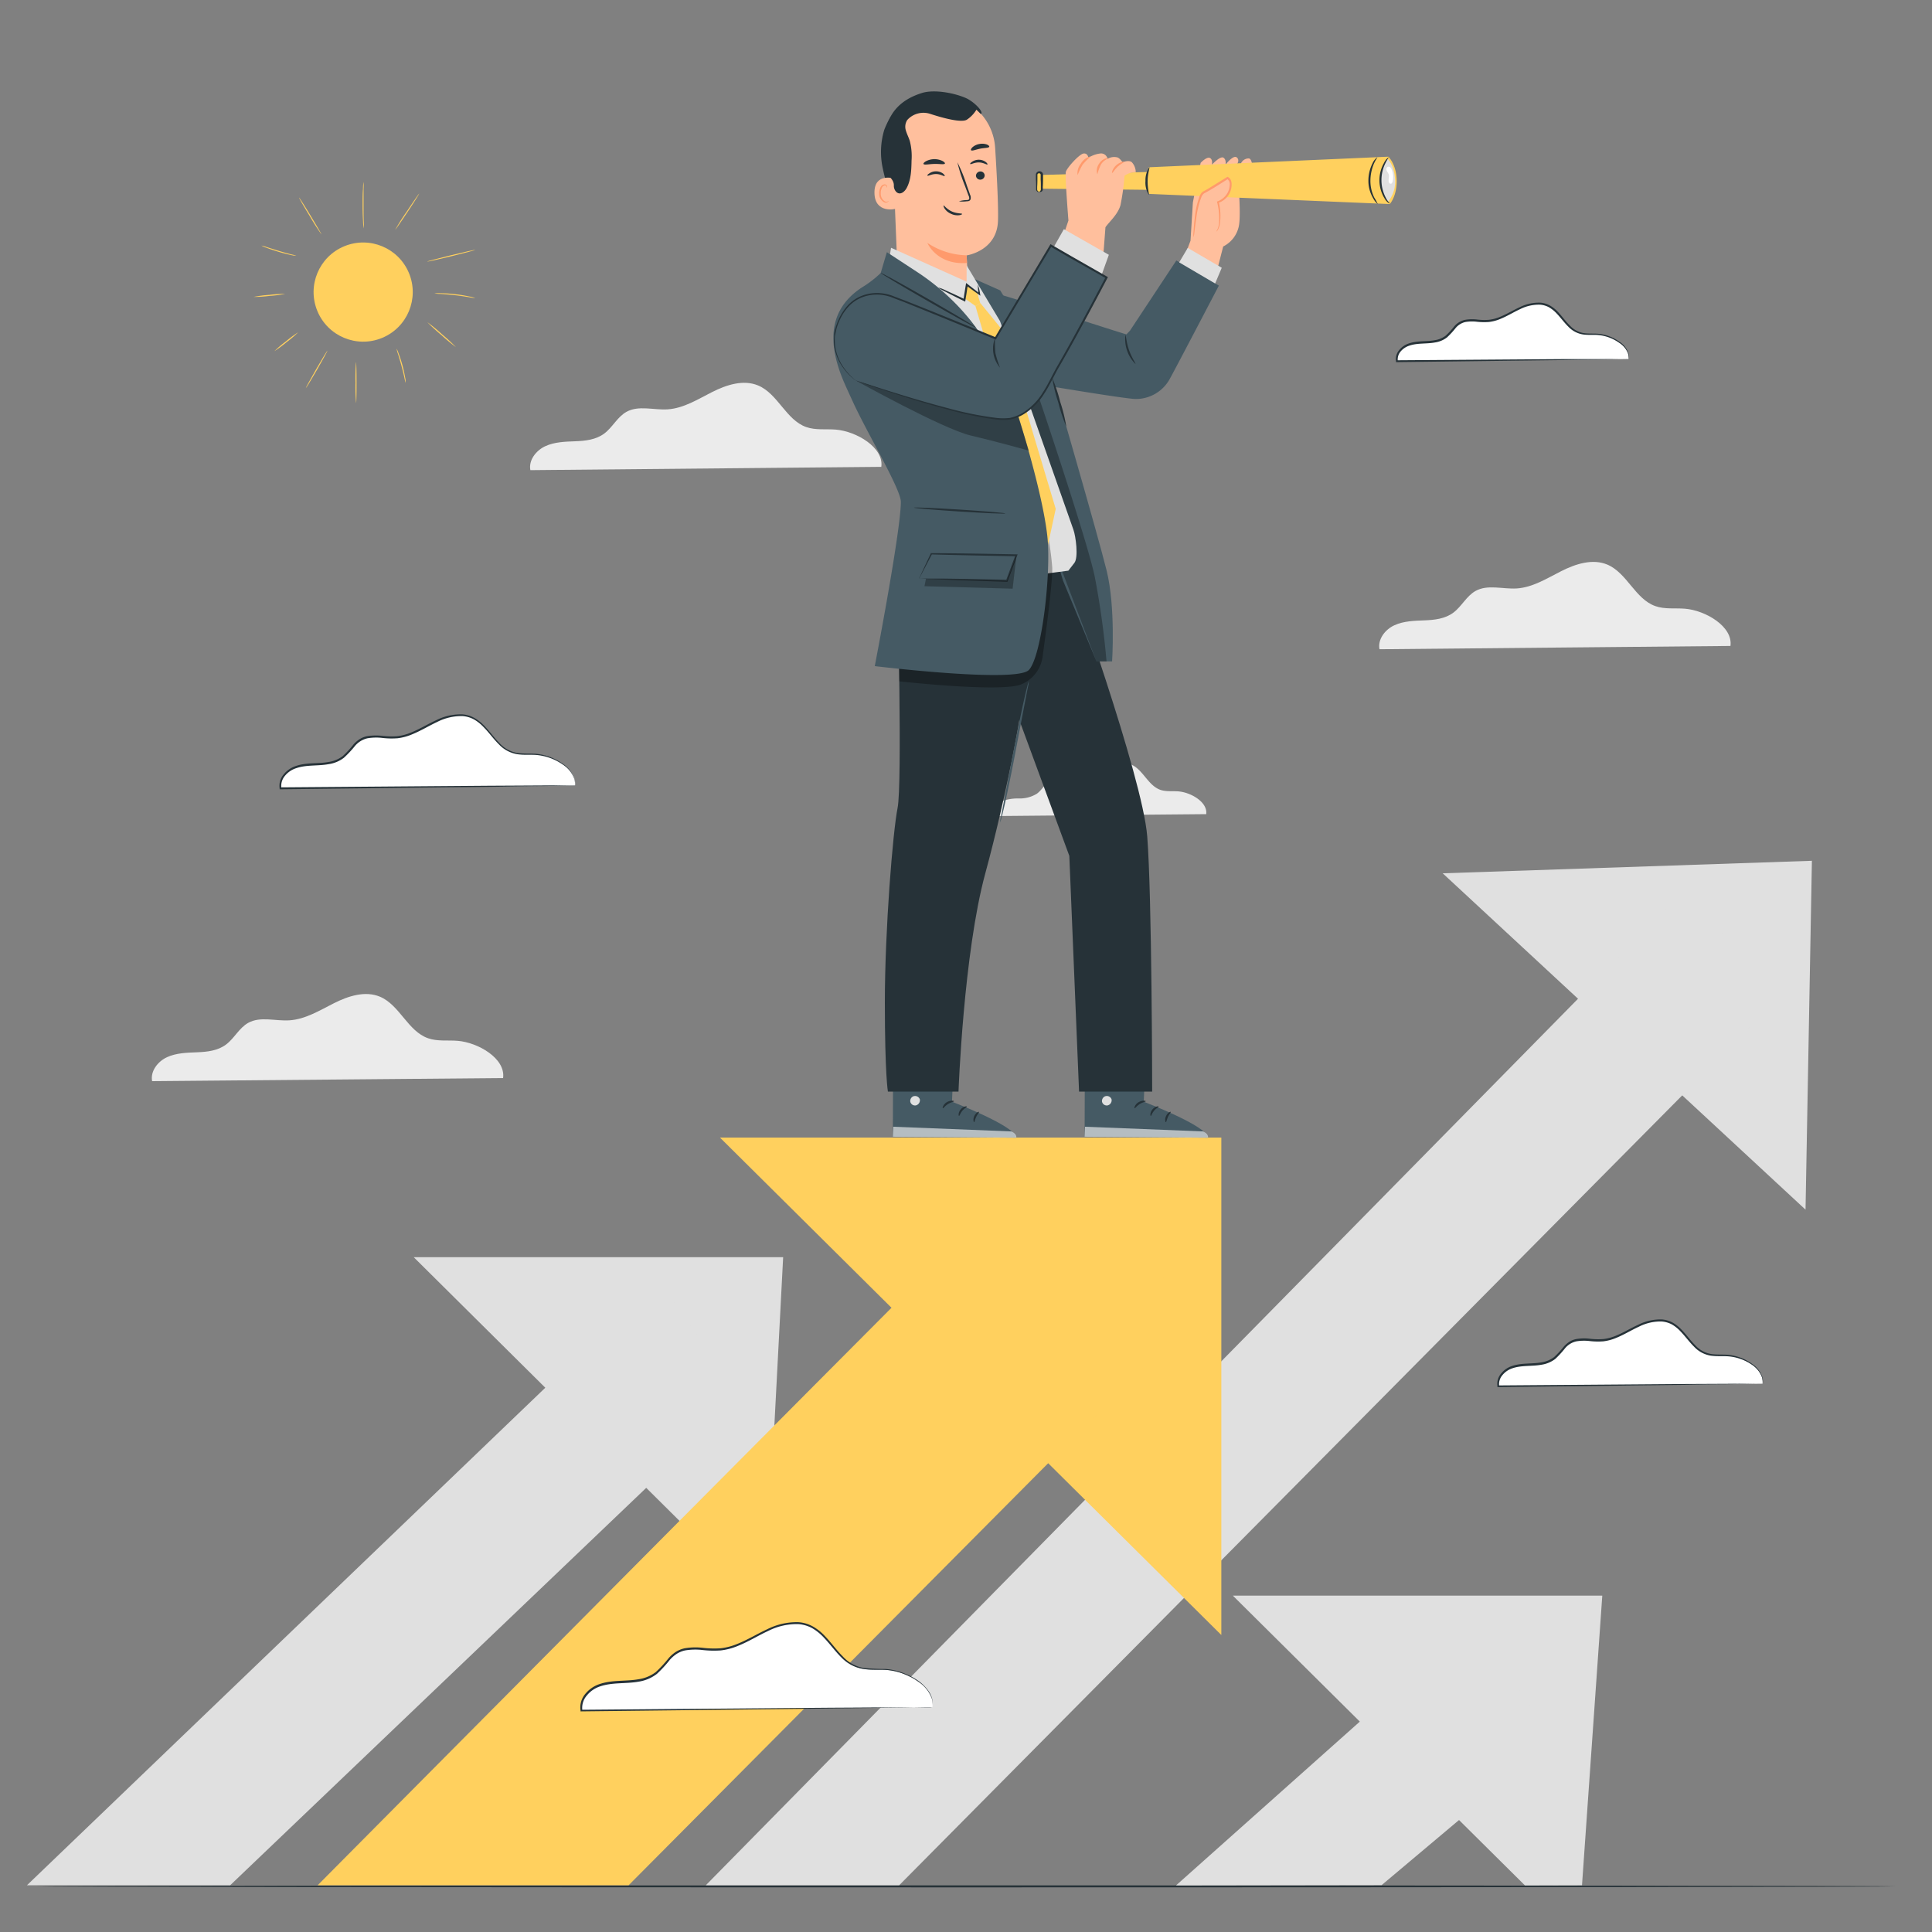 <svg xmlns="http://www.w3.org/2000/svg" viewBox="0 0 500 500"><rect x="0" y="0" width="500" height="500" fill="#808080" stroke="none"/><g id="freepik--background-complete--inject-10"><path d="M447.84,167.17c.69-5-6.43-9.21-11.79-9.64-2.55-.2-5.2.19-7.62-.66-5.24-1.82-7.34-8.59-12.45-10.75-3.82-1.61-8.23-.18-11.93,1.69s-7.37,4.21-11.51,4.48c-3.6.23-7.52-1.11-10.67.65-2.35,1.31-3.58,4-5.74,5.61s-4.88,1.9-7.51,2-5.34.17-7.74,1.26-4.37,3.63-3.87,6.21Z" style="fill:#ebebeb"></path><path d="M228.08,120.82c.7-5-6.43-9.2-11.78-9.64-2.55-.2-5.21.19-7.62-.65-5.25-1.83-7.34-8.6-12.45-10.76-3.83-1.61-8.23-.18-11.93,1.69s-7.37,4.21-11.52,4.48c-3.6.23-7.51-1.11-10.66.65-2.35,1.31-3.58,4-5.74,5.61s-4.88,1.9-7.51,2-5.35.17-7.74,1.27-4.37,3.62-3.87,6.2Z" style="fill:#ebebeb"></path><path d="M130.2,279c.69-5.05-6.43-9.21-11.79-9.64-2.55-.2-5.21.19-7.62-.66-5.24-1.82-7.34-8.59-12.45-10.75-3.83-1.61-8.23-.18-11.93,1.69S79,263.8,74.9,264.06c-3.61.24-7.52-1.1-10.67.66-2.35,1.31-3.58,4-5.74,5.61s-4.88,1.9-7.51,2-5.35.17-7.74,1.26-4.37,3.63-3.87,6.21Z" style="fill:#ebebeb"></path><path d="M312.16,210.7c.43-3.09-3.93-5.63-7.2-5.89-1.56-.13-3.18.11-4.66-.4-3.2-1.12-4.48-5.26-7.61-6.58-2.33-1-5-.1-7.29,1s-4.5,2.57-7,2.73c-2.2.14-4.59-.67-6.52.4-1.43.8-2.18,2.46-3.51,3.43a8.33,8.33,0,0,1-4.58,1.25,12.74,12.74,0,0,0-4.73.77,3.73,3.73,0,0,0-2.37,3.79Z" style="fill:#ebebeb"></path></g><g id="freepik--Floor--inject-10"><path d="M490.78,488.19c0,.14-107.76.26-240.68.26s-240.7-.12-240.7-.26,107.75-.26,240.7-.26S490.78,488.05,490.78,488.19Z" style="fill:#263238"></path></g><g id="freepik--Arrows--inject-10"><polygon points="319.06 412.95 394.66 487.95 409.42 487.91 414.67 412.95 319.06 412.95" style="fill:#e0e0e0"></polygon><polygon points="380.53 420.05 304.35 487.95 357.56 487.87 402.41 450.15 380.53 420.05" style="fill:#e0e0e0"></polygon><polygon points="373.37 226.01 467.27 313.06 468.92 222.77 373.37 226.01" style="fill:#e0e0e0"></polygon><polygon points="436.63 229.77 182.66 487.91 232.7 487.91 459.52 259.11 436.63 229.77" style="fill:#e0e0e0"></polygon><polygon points="107.07 325.36 197.97 415.54 202.68 325.36 107.07 325.36" style="fill:#e0e0e0"></polygon><polygon points="170.17 331.26 6.97 487.91 59.56 487.91 192.05 361.36 170.17 331.26" style="fill:#e0e0e0"></polygon><polygon points="186.32 294.4 316.08 423.14 316.08 294.4 186.32 294.4" style="fill:#FFD05E"></polygon><path d="M271.94,297.3C269,299.65,82.2,487.91,82.2,487.91h80.48L309.53,340.19Z" style="fill:#FFD05E"></path></g><g id="freepik--Sun--inject-10"><circle cx="93.99" cy="75.6" r="12.83" transform="translate(-21.67 41.35) rotate(-22.32)" style="fill:#FFD05E"></circle><path d="M92.16,104.29A49.27,49.27,0,0,1,92,99a49.27,49.27,0,0,1,.14-5.29c.07,0,.13,2.37.13,5.29S92.23,104.29,92.16,104.29Z" style="fill:#FFD05E"></path><path d="M84.76,90.72c.07,0-1.14,2.25-2.69,4.94s-2.87,4.84-2.93,4.8,1.14-2.24,2.69-4.94S84.7,90.68,84.76,90.72Z" style="fill:#FFD05E"></path><path d="M77.17,86a29.13,29.13,0,0,1-3,2.55A28.92,28.92,0,0,1,71,90.89a30,30,0,0,1,3-2.55A29.42,29.42,0,0,1,77.17,86Z" style="fill:#FFD05E"></path><path d="M105,99.08a8.36,8.36,0,0,1-.34-1.3c-.18-.81-.44-1.93-.77-3.15s-.66-2.31-.91-3.1a8.83,8.83,0,0,1-.36-1.3,5.62,5.62,0,0,1,.54,1.24,32,32,0,0,1,1,3.09c.33,1.23.56,2.36.7,3.18A5.41,5.41,0,0,1,105,99.08Z" style="fill:#FFD05E"></path><path d="M118,89.84a43.23,43.23,0,0,1-3.79-3.14,45,45,0,0,1-3.62-3.33,42,42,0,0,1,3.79,3.13A46.15,46.15,0,0,1,118,89.84Z" style="fill:#FFD05E"></path><path d="M123,77.15a11.76,11.76,0,0,1-1.54-.22c-1-.16-2.27-.37-3.73-.53s-2.78-.27-3.75-.33a9.58,9.58,0,0,1-1.55-.14,7.88,7.88,0,0,1,1.56-.05,37.06,37.06,0,0,1,3.77.25,37.71,37.71,0,0,1,3.73.61A6.62,6.62,0,0,1,123,77.15Z" style="fill:#FFD05E"></path><path d="M123,64.67c0,.07-2.76.81-6.2,1.65s-6.26,1.46-6.27,1.38,2.76-.81,6.2-1.65S123,64.59,123,64.67Z" style="fill:#FFD05E"></path><path d="M108.48,50.12c.06,0-1.27,2.16-3,4.74s-3.13,4.63-3.19,4.59a51.91,51.91,0,0,1,3-4.74C107,52.14,108.42,50.08,108.48,50.12Z" style="fill:#FFD05E"></path><path d="M94.09,47.08a13.3,13.3,0,0,1,0,1.77c0,1.08,0,2.58,0,4.24s0,3.16.05,4.25a13.09,13.09,0,0,1,0,1.76,10.16,10.16,0,0,1-.18-1.76c-.06-1.08-.12-2.59-.12-4.25s0-3.16.11-4.25A10.16,10.16,0,0,1,94.09,47.08Z" style="fill:#FFD05E"></path><path d="M83.19,60.66a54.79,54.79,0,0,1-3-4.68c-1.61-2.63-2.85-4.79-2.79-4.83s1.42,2.06,3,4.69S83.25,60.62,83.19,60.66Z" style="fill:#FFD05E"></path><path d="M76.68,66.19A6.19,6.19,0,0,1,75.31,66c-.83-.18-2-.46-3.22-.83s-2.37-.75-3.16-1.06a5.74,5.74,0,0,1-1.27-.56,8.2,8.2,0,0,1,1.33.38c.81.26,1.93.62,3.17,1s2.38.68,3.2.9A7.32,7.32,0,0,1,76.68,66.19Z" style="fill:#FFD05E"></path><path d="M73.83,76.05a30.5,30.5,0,0,1-4.09.53,30.1,30.1,0,0,1-4.12.26,32.58,32.58,0,0,1,4.09-.53A32.15,32.15,0,0,1,73.83,76.05Z" style="fill:#FFD05E"></path></g><g id="freepik--Clouds--inject-10"><path d="M456.14,358.1c.53-3.8-4.84-6.93-8.87-7.26-1.92-.15-3.92.14-5.74-.49-3.95-1.38-5.52-6.48-9.37-8.1-2.88-1.21-6.2-.13-9,1.27s-5.55,3.17-8.66,3.37c-2.71.18-5.66-.83-8,.5-1.77,1-2.7,3-4.33,4.22a10.19,10.19,0,0,1-5.65,1.53,15.9,15.9,0,0,0-5.83,1c-1.8.82-3.29,2.73-2.91,4.67Z" style="fill:#fff"></path><path d="M456.14,358.1l-.33,0-1,0-3.9.07-14.48.22-48.67.59h-.22l0-.21a4.08,4.08,0,0,1,.9-3.24,6,6,0,0,1,2.84-2c2.56-.87,5.21-.5,7.63-.95a7.25,7.25,0,0,0,3.31-1.38,24.44,24.44,0,0,0,2.48-2.68,7.25,7.25,0,0,1,1.41-1.24,5.23,5.23,0,0,1,1.75-.72,12.25,12.25,0,0,1,3.62-.09,18,18,0,0,0,3.43.08,11.85,11.85,0,0,0,3.22-.84c2.06-.83,3.92-2,5.88-2.88a12.74,12.74,0,0,1,6.08-1.36,7,7,0,0,1,2.88.87,10.21,10.21,0,0,1,2.24,1.81c1.3,1.36,2.32,2.82,3.51,4a7.13,7.13,0,0,0,4.06,2.25c1.48.24,2.93.11,4.29.21a12.79,12.79,0,0,1,6.46,2.42,6.55,6.55,0,0,1,2.6,3.47,3.78,3.78,0,0,1,.05,1.53,5.59,5.59,0,0,0-.15-1.5,6.58,6.58,0,0,0-2.62-3.34A12.74,12.74,0,0,0,447,351c-1.33-.08-2.78.06-4.32-.17a7.53,7.53,0,0,1-4.27-2.32c-1.23-1.21-2.26-2.67-3.54-4a9.78,9.78,0,0,0-2.15-1.73A6.66,6.66,0,0,0,430,342a12.29,12.29,0,0,0-5.86,1.35c-1.92.87-3.78,2.05-5.89,2.9a12.09,12.09,0,0,1-3.35.89,18.79,18.79,0,0,1-3.52-.08,12.19,12.19,0,0,0-3.47.09,5.31,5.31,0,0,0-2.9,1.81,23.77,23.77,0,0,1-2.52,2.74,7.77,7.77,0,0,1-3.55,1.49c-2.53.46-5.15.1-7.55.93a5.54,5.54,0,0,0-2.6,1.81,3.57,3.57,0,0,0-.8,2.83l-.26-.21,48.5-.37,14.54-.07h5A2.45,2.45,0,0,1,456.14,358.1Z" style="fill:#263238"></path><path d="M241.3,441.8c.69-5.05-6.43-9.21-11.79-9.64-2.55-.2-5.2.19-7.62-.66-5.24-1.82-7.34-8.59-12.45-10.75-3.83-1.61-8.23-.18-11.93,1.69s-7.37,4.21-11.51,4.47c-3.61.24-7.52-1.1-10.67.66-2.35,1.31-3.58,4-5.74,5.61s-4.88,1.9-7.51,2-5.35.17-7.74,1.26-4.37,3.63-3.87,6.21Z" style="fill:#fff"></path><path d="M241.3,441.8l-.45,0-1.33,0-5.19.09-19.25.27-64.61.74h-.22l0-.21a5.38,5.38,0,0,1,1.17-4.24,8,8,0,0,1,3.74-2.61c3.38-1.15,6.89-.66,10.12-1.26a9.66,9.66,0,0,0,4.44-1.85,31.22,31.22,0,0,0,3.3-3.57,9.12,9.12,0,0,1,1.86-1.64,7.25,7.25,0,0,1,2.29-.94,16.71,16.71,0,0,1,4.78-.12,24.32,24.32,0,0,0,4.58.11,15.7,15.7,0,0,0,4.29-1.13c2.75-1.1,5.22-2.64,7.81-3.83a16.91,16.91,0,0,1,8-1.79,9,9,0,0,1,3.8,1.14,13.09,13.09,0,0,1,3,2.39c1.72,1.79,3.08,3.74,4.67,5.32a9.6,9.6,0,0,0,5.42,3,57.08,57.08,0,0,0,5.71.27,16,16,0,0,1,4.88,1.16,17.32,17.32,0,0,1,3.69,2,11.14,11.14,0,0,1,2.38,2.38,6.48,6.48,0,0,1,1.07,2.22,4.6,4.6,0,0,1,.13,1.51c0,.35,0,.51,0,.51s0-.19,0-.53a5.07,5.07,0,0,0-.18-1.47,8.73,8.73,0,0,0-3.47-4.45,17.24,17.24,0,0,0-3.66-2,16,16,0,0,0-4.81-1.1c-1.77-.11-3.7.08-5.74-.23A10,10,0,0,1,217.8,429c-1.63-1.6-3-3.55-4.69-5.3a12.94,12.94,0,0,0-2.88-2.31,8.7,8.7,0,0,0-3.63-1.07,16.34,16.34,0,0,0-7.82,1.78c-2.55,1.17-5,2.73-7.82,3.86a16.37,16.37,0,0,1-4.42,1.17,26,26,0,0,1-4.67-.1,16,16,0,0,0-4.63.11,6.8,6.8,0,0,0-2.12.88,9,9,0,0,0-1.77,1.55,31.46,31.46,0,0,1-3.35,3.63,10.22,10.22,0,0,1-4.66,2c-3.35.61-6.83.14-10.05,1.24a7.36,7.36,0,0,0-3.49,2.44,4.86,4.86,0,0,0-1.08,3.82l-.26-.21,64.45-.53,19.3-.11h6.61A4.57,4.57,0,0,1,241.3,441.8Z" style="fill:#263238"></path><path d="M148.82,203.31c.58-4.24-5.4-7.72-9.89-8.09-2.15-.17-4.37.16-6.4-.55-4.4-1.53-6.16-7.21-10.45-9-3.21-1.35-6.91-.14-10,1.42s-6.18,3.54-9.66,3.76c-3,.19-6.3-.93-9,.55-2,1.1-3,3.37-4.82,4.71s-4.1,1.59-6.3,1.71-4.49.14-6.5,1.06-3.67,3-3.25,5.21Z" style="fill:#fff"></path><path d="M148.82,203.31l-.37,0-1.12,0-4.35.08-16.15.24-54.25.64h-.21l0-.21a4.53,4.53,0,0,1,1-3.59,6.77,6.77,0,0,1,3.15-2.21c2.85-1,5.8-.55,8.51-1.06a7.93,7.93,0,0,0,3.7-1.54,25.47,25.47,0,0,0,2.76-3A8,8,0,0,1,93,191.34a5.94,5.94,0,0,1,1.93-.8,14.38,14.38,0,0,1,4-.1,20.57,20.57,0,0,0,3.83.1,13.47,13.47,0,0,0,3.6-.95c2.3-.92,4.37-2.22,6.55-3.21a14.11,14.11,0,0,1,6.76-1.51,7.69,7.69,0,0,1,3.21,1,11.24,11.24,0,0,1,2.49,2c1.45,1.51,2.58,3.14,3.91,4.46a8,8,0,0,0,4.54,2.52c1.66.26,3.28.12,4.79.23a14.2,14.2,0,0,1,7.2,2.69,7.28,7.28,0,0,1,2.89,3.86,3.66,3.66,0,0,1,.11,1.28c0,.29,0,.42,0,.42s0-.16,0-.44a4.35,4.35,0,0,0-.16-1.23,7.31,7.31,0,0,0-2.91-3.73,14.19,14.19,0,0,0-7.1-2.56c-1.48-.09-3.1.07-4.82-.19a8.43,8.43,0,0,1-4.75-2.59c-1.36-1.34-2.51-3-3.94-4.44a10.54,10.54,0,0,0-2.41-1.93,7.32,7.32,0,0,0-3-.9,13.81,13.81,0,0,0-6.54,1.5c-2.14,1-4.22,2.29-6.56,3.24a13.77,13.77,0,0,1-3.73,1,20.53,20.53,0,0,1-3.92-.08,13.61,13.61,0,0,0-3.88.09,6,6,0,0,0-3.24,2A26.57,26.57,0,0,1,89,196.11a8.45,8.45,0,0,1-3.94,1.65c-2.82.52-5.74.12-8.42,1.05a6.18,6.18,0,0,0-2.92,2,4,4,0,0,0-.89,3.17l-.26-.21,54.07-.42,16.21-.09h6Z" style="fill:#263238"></path><path d="M421.44,92.92c.45-3.33-4.25-6.07-7.78-6.36-1.69-.13-3.43.12-5-.43-3.46-1.21-4.84-5.68-8.21-7.1-2.53-1.06-5.43-.12-7.88,1.12s-4.86,2.78-7.59,2.95c-2.38.15-5-.73-7,.43-1.55.87-2.36,2.65-3.79,3.71a9.07,9.07,0,0,1-4.95,1.34,14,14,0,0,0-5.11.83c-1.58.73-2.88,2.39-2.55,4.1Z" style="fill:#fff"></path><path d="M421.44,92.92l-.29,0-.88,0-3.41.07-12.69.2-42.66.53h-.22l0-.21a3.61,3.61,0,0,1,.79-2.87,5.37,5.37,0,0,1,2.51-1.75c2.25-.77,4.57-.44,6.69-.84a6.11,6.11,0,0,0,2.89-1.2,20.34,20.34,0,0,0,2.16-2.35,5.15,5.15,0,0,1,2.79-1.72,11,11,0,0,1,3.18-.08,16,16,0,0,0,3,.07,10.46,10.46,0,0,0,2.82-.73c1.8-.72,3.43-1.74,5.15-2.52a11,11,0,0,1,5.34-1.19,6,6,0,0,1,2.54.76,8.81,8.81,0,0,1,2,1.59c1.13,1.19,2,2.48,3.07,3.51a6.31,6.31,0,0,0,3.54,2c1.3.21,2.57.09,3.76.18a11.21,11.21,0,0,1,5.67,2.13,5.63,5.63,0,0,1,2.27,3,3.31,3.31,0,0,1,.05,1.34,6,6,0,0,0-.15-1.31A5.69,5.69,0,0,0,419,88.69a11.14,11.14,0,0,0-5.57-2c-1.16-.07-2.43.06-3.79-.14a6.64,6.64,0,0,1-3.75-2c-1.08-1.06-2-2.35-3.1-3.5a8.66,8.66,0,0,0-1.89-1.51,5.62,5.62,0,0,0-2.36-.69A10.76,10.76,0,0,0,393.42,80c-1.68.77-3.31,1.8-5.16,2.55a10.81,10.81,0,0,1-2.94.78,16.87,16.87,0,0,1-3.1-.06,10.58,10.58,0,0,0-3,.07,4.6,4.6,0,0,0-2.52,1.58,21.47,21.47,0,0,1-2.22,2.4,6.66,6.66,0,0,1-3.12,1.31c-2.22.41-4.52.1-6.61.82A4.88,4.88,0,0,0,362.45,91a3.12,3.12,0,0,0-.69,2.45l-.26-.21L404,92.94l12.75,0h4.38Z" style="fill:#263238"></path></g><g id="freepik--Character--inject-10"><path d="M247.09,268.69l-.72,16.44s16.47,6.26,16.64,9.31l-31.94-.25.07-25.67Z" style="fill:#455a64"></path><path d="M236.51,283.67a1.31,1.31,0,0,0-.92,1.48,1.25,1.25,0,0,0,1.46.92,1.37,1.37,0,0,0,1-1.57,1.3,1.3,0,0,0-1.62-.79" style="fill:#e0e0e0"></path><g style="opacity:0.6"><path d="M231.07,294.19l.11-2.59,30.58,1.21s1.42.63,1.25,1.63Z" style="fill:#fff"></path></g><path d="M246.89,285c0,.16-.79.23-1.56.72s-1.18,1.15-1.33,1.09.1-1,1-1.55S246.92,284.83,246.89,285Z" style="fill:#263238"></path><path d="M250.23,286.39c0,.15-.64.41-1.18,1.06s-.69,1.35-.85,1.35-.25-.89.43-1.7S250.23,286.24,250.23,286.39Z" style="fill:#263238"></path><path d="M252.1,290.41c-.14,0-.35-.75.05-1.6s1.14-1.18,1.21-1.05-.39.58-.72,1.28S252.25,290.4,252.1,290.41Z" style="fill:#263238"></path><path d="M246.64,281.21c-.07.14-.78-.08-1.67,0s-1.57.33-1.65.19.59-.68,1.63-.73S246.71,281.09,246.64,281.21Z" style="fill:#263238"></path><path d="M296.71,268.69,296,285.13s16.48,6.26,16.64,9.31l-31.94-.25.07-25.67Z" style="fill:#455a64"></path><path d="M286.13,283.67a1.32,1.32,0,0,0-.92,1.48,1.25,1.25,0,0,0,1.46.92,1.36,1.36,0,0,0,1-1.57,1.29,1.29,0,0,0-1.62-.79" style="fill:#e0e0e0"></path><g style="opacity:0.6"><path d="M280.69,294.19l.11-2.59,30.58,1.21s1.42.63,1.25,1.63Z" style="fill:#fff"></path></g><path d="M296.51,285c0,.16-.79.23-1.56.72s-1.18,1.15-1.32,1.09.09-1,1-1.55S296.55,284.83,296.51,285Z" style="fill:#263238"></path><path d="M299.85,286.39c0,.15-.64.41-1.18,1.06s-.69,1.35-.85,1.35-.24-.89.44-1.7S299.85,286.24,299.85,286.39Z" style="fill:#263238"></path><path d="M301.72,290.41c-.14,0-.35-.75.06-1.6s1.13-1.18,1.2-1.05-.39.58-.71,1.28S301.88,290.4,301.72,290.41Z" style="fill:#263238"></path><path d="M296.26,281.21c-.07.14-.78-.08-1.66,0s-1.57.33-1.65.19.58-.68,1.62-.73S296.34,281.09,296.26,281.21Z" style="fill:#263238"></path><path d="M231.22,52.74a57.37,57.37,0,0,1-2.81-9.4,19.82,19.82,0,0,1,.43-9.71c.15-.47,1.51-3.64,2-3.61.35,0-.45,3-.26,3.27A16.81,16.81,0,0,1,232.84,43a43.9,43.9,0,0,1-1.62,9.71" style="fill:#263238"></path><path d="M232.27,70.17l-1.19-29.71c-.56-8.19,3.1-15.54,11.31-15.87h.89a14.55,14.55,0,0,1,14.26,13.62c.45,7.14.86,15.06.74,18.89-.23,7.87-8.13,9-8.13,9s.34,5.71.4,8c0,0-.84.61-8.18.87S232.27,70.17,232.27,70.17Z" style="fill:#ffbf9d"></path><path d="M250.15,66.07A19,19,0,0,1,240,62.86s2.4,5.77,10.27,5.2Z" style="fill:#ff9a6c"></path><path d="M254.83,45.37a1.12,1.12,0,0,1-1.1,1.12,1.09,1.09,0,0,1-1.15-1,1.13,1.13,0,0,1,1.11-1.11A1.07,1.07,0,0,1,254.83,45.37Z" style="fill:#263238"></path><path d="M255.55,42.56c-.14.15-1-.5-2.2-.52s-2.1.57-2.23.42.08-.32.47-.6a3.1,3.1,0,0,1,1.8-.52,3,3,0,0,1,1.74.6C255.5,42.23,255.62,42.5,255.55,42.56Z" style="fill:#263238"></path><path d="M244.48,45.56c-.14.14-1-.5-2.19-.52s-2.11.57-2.24.42.08-.33.48-.6a3,3,0,0,1,1.79-.52,2.93,2.93,0,0,1,1.75.59C244.43,45.23,244.55,45.49,244.48,45.56Z" style="fill:#263238"></path><path d="M248.17,52.1a7.63,7.63,0,0,1,2-.32c.31,0,.6-.08.66-.29a1.56,1.56,0,0,0-.19-.92l-.87-2.37a41.91,41.91,0,0,1-2-6.2,40.33,40.33,0,0,1,2.44,6l.84,2.38a1.75,1.75,0,0,1,.13,1.21.76.76,0,0,1-.51.45,2.69,2.69,0,0,1-.53.06A7.53,7.53,0,0,1,248.17,52.1Z" style="fill:#263238"></path><path d="M244.54,42.33c-.15.32-1.34.06-2.77.1s-2.61.33-2.77,0c-.07-.14.16-.43.65-.71a4.79,4.79,0,0,1,4.22-.08C244.37,41.9,244.61,42.18,244.54,42.33Z" style="fill:#263238"></path><path d="M256,38c-.18.32-1.19.25-2.33.48s-2.07.64-2.35.41c-.13-.12,0-.42.33-.76a3.65,3.65,0,0,1,1.8-.86,3.74,3.74,0,0,1,2,.14C255.91,37.63,256.1,37.88,256,38Z" style="fill:#263238"></path><path d="M231.62,46.25c-.14-.06-5.39-1.69-5.31,3.69s5.47,4.2,5.48,4.05S231.62,46.25,231.62,46.25Z" style="fill:#ffbf9d"></path><path d="M230,52s-.1.07-.26.14a.9.9,0,0,1-.7,0,2.33,2.33,0,0,1-1.1-2.07,3.1,3.1,0,0,1,.24-1.35,1.11,1.11,0,0,1,.7-.73.47.47,0,0,1,.55.25c.08.15,0,.26.08.27s.11-.09.06-.32a.61.61,0,0,0-.21-.33.71.71,0,0,0-.52-.13,1.29,1.29,0,0,0-1,.85,3.19,3.19,0,0,0-.31,1.51,2.42,2.42,0,0,0,1.41,2.3,1,1,0,0,0,.85-.15C230,52.12,230,52,230,52Z" style="fill:#ff9a6c"></path><path d="M253.85,29.51c.86-.51-1.82-3.27-4-4.19-3.27-1.39-8.24-2.18-11.2-1.27-3.57,1.11-6.52,3-8.25,6.28a21.28,21.28,0,0,0-2.12,10.87,6.48,6.48,0,0,0,.83,3.28c.78,1.17,2.24,1.89,2.22,3.53a2.26,2.26,0,0,0,.6,1.63c1,1,2.19,0,2.72-1,1.14-2.13,1.21-4.66,1.26-7.08a15.91,15.91,0,0,0-.46-5.11c-.29-.89-.73-1.73-1-2.64a3.22,3.22,0,0,1,.31-2.7,3.37,3.37,0,0,1,.43-.45,5.63,5.63,0,0,1,5.55-1.19c3.06,1,8.28,2.48,9.61,1.42a8.19,8.19,0,0,0,2.35-2.5Z" style="fill:#263238"></path><path d="M249,55.37c0,.09-.27.27-.81.33a3.86,3.86,0,0,1-2.07-.37A3.81,3.81,0,0,1,244.48,54c-.29-.46-.34-.8-.26-.84s.83,1,2.15,1.58S248.91,55.17,249,55.37Z" style="fill:#263238"></path><path d="M324,42.26s-.21-1.26-.83-1.26a2.2,2.2,0,0,0-2,1.26C320.74,43.18,324,42.26,324,42.26Z" style="fill:#ffbf9d"></path><path d="M308.1,62.31l.62-9.93,2-10.23s1.56-1.66,2.39-1.28.52,1.76.52,1.76,2.18-2.36,3-1.82.52,1.82.52,1.82,2-2.62,2.91-1.9,0,1.9,0,1.9,1.23,11.45.61,15.55a7.58,7.58,0,0,1-4.11,5.61l-1.65,6.44-8.13-4.42Z" style="fill:#ffbf9d"></path><polygon points="313.07 49.31 268.93 48.82 268.93 45.29 313.07 44.05 313.07 49.31" style="fill:#FFD05E"></polygon><path d="M359.68,52.81l-62.37-2.63a10.47,10.47,0,0,1,0-6.89l62-2.74C362.1,43.52,362.13,49.76,359.68,52.81Z" style="fill:#FFD05E"></path><path d="M359.08,41.12s-1.88,1.76-1.81,5.59,2,5.44,2,5.44a8.19,8.19,0,0,0,1.75-6C360.69,42.4,359.08,41.12,359.08,41.12Z" style="fill:#e0e0e0"></path><path d="M356.58,52.81a4.44,4.44,0,0,1-1.21-1.51,8.78,8.78,0,0,1-1.23-4.53,10,10,0,0,1,1.09-4.55,3.81,3.81,0,0,1,1.22-1.52c.07,0-.41.62-.89,1.68a11.48,11.48,0,0,0-.9,4.4,9.68,9.68,0,0,0,1,4.35A16.53,16.53,0,0,1,356.58,52.81Z" style="fill:#263238"></path><path d="M359.36,40.69c.07.06-.39.64-.89,1.7a9.81,9.81,0,0,0,.17,8.77,4.77,4.77,0,0,0,1.11,1.5s-.21,0-.5-.21a3.65,3.65,0,0,1-.93-1.11,9,9,0,0,1-.17-9.12A4.16,4.16,0,0,1,359.36,40.69Z" style="fill:#263238"></path><path d="M360.17,43.89a1.51,1.51,0,0,0-.33-.54.64.64,0,0,0-.58-.2.6.6,0,0,0-.44.43.9.9,0,0,0,.07.62c.23.45.6.87.58,1.32s-.12.9-.09,1.35a.93.93,0,0,0,.15.46.45.45,0,0,0,.42.21c.27,0,.4-.34.46-.6A5.06,5.06,0,0,0,360.17,43.89Z" style="fill:#fff"></path><path d="M297.3,50.4a5.93,5.93,0,0,1-.85-3.58,5.92,5.92,0,0,1,1-3.55c.15.06-.43,1.59-.45,3.56S297.45,50.35,297.3,50.4Z" style="fill:#263238"></path><path d="M268.84,49.66h0a.67.67,0,0,1-.67-.67V45.25a.67.67,0,0,1,.67-.67h0a.68.68,0,0,1,.68.67V49A.68.68,0,0,1,268.84,49.66Z" style="fill:#FFD05E"></path><path d="M268.84,49.66s.18,0,.36-.23a.57.57,0,0,0,.17-.4c0-.23,0-.46,0-.7,0-.6,0-1.22-.05-1.86,0-.36,0-.72,0-1.1a.43.43,0,0,0-.42-.53.44.44,0,0,0-.42.53c0,.38,0,.74,0,1.1q0,1-.06,1.86l0,.7a.56.56,0,0,0,.16.4c.18.18.37.19.36.23s-.19.11-.49-.07a.75.75,0,0,1-.32-.53c0-.24,0-.48,0-.73,0-.6,0-1.22-.05-1.86,0-.36,0-.72,0-1.1a1,1,0,0,1,.21-.71.94.94,0,0,1,.72-.34,1,1,0,0,1,.73.34,1,1,0,0,1,.2.71c0,.38,0,.74,0,1.1q0,1-.06,1.86c0,.25,0,.49,0,.73a.79.79,0,0,1-.33.53C269,49.77,268.83,49.68,268.84,49.66Z" style="fill:#263238"></path><path d="M276.51,57.06s-.94-11.59-.66-12.61,3.47-4.6,4.59-4.72,1.24,1.12,1.24,1.12a7,7,0,0,1,3.11-1.13,1.7,1.7,0,0,1,1.84,1.39,3.35,3.35,0,0,1,2.47-.39c.66.12,1.42,1.28,1.42,1.28s1.63-.7,2.41,0a3.85,3.85,0,0,1,1,2.56,4.93,4.93,0,0,0-2.9.92A61.73,61.73,0,0,1,290,53c-.62,2.48-3.08,4.54-3.91,5.82l-.65,8.57L274.9,61.83Z" style="fill:#ffbf9d"></path><path d="M278.88,45.32a3.92,3.92,0,0,1,.87-3,3.88,3.88,0,0,1,2.53-1.85,17.65,17.65,0,0,0-2.1,2.15A19.37,19.37,0,0,0,278.88,45.32Z" style="fill:#ff9a6c"></path><path d="M284,45.12a3.06,3.06,0,0,1,.44-2.75A3.14,3.14,0,0,1,286,41.05c.5-.17.83-.13.84-.07s-1.22.4-1.95,1.67A12.8,12.8,0,0,0,284,45.12Z" style="fill:#ff9a6c"></path><path d="M287.82,44.74c-.14,0,.09-1.13,1.08-2s2.09-1,2.1-.88-.89.47-1.75,1.27S288,44.79,287.82,44.74Z" style="fill:#ff9a6c"></path><path d="M314.8,59.91c1.76-2.07.42-7.64.42-7.64A5,5,0,0,0,318.33,49c.62-2.49-.62-2.91-.62-2.91-.42.21-4.26,2.7-6.23,3.74s-2.59,11.6-2.59,11.6" style="fill:#ffbf9d"></path><path d="M308.89,61.39a6.26,6.26,0,0,1,0-1.39c.05-.89.14-2.17.33-3.76a22.59,22.59,0,0,1,1.24-5.49,4.23,4.23,0,0,1,.42-.74,1.91,1.91,0,0,1,.71-.57c.48-.26,1-.54,1.45-.83l3-1.85c.52-.32,1-.63,1.54-.94l.1-.06.1.05a1.57,1.57,0,0,1,.83,1,3,3,0,0,1,.13,1.14,5,5,0,0,1-3.46,4.56l.14-.26a15.55,15.55,0,0,1,.28,5.74,4.83,4.83,0,0,1-.54,1.52,1.9,1.9,0,0,1-.37.43,2.27,2.27,0,0,1,.25-.5,5.23,5.23,0,0,0,.42-1.49,16.7,16.7,0,0,0-.46-5.59l-.05-.19.19-.07a5,5,0,0,0,2.61-2.3,4.7,4.7,0,0,0,.48-1.87,1.63,1.63,0,0,0-.62-1.6l.2,0c-.47.27-1,.61-1.49.92-1,.64-2,1.26-3,1.85-.49.29-1,.57-1.47.83a1.39,1.39,0,0,0-.56.43,2.68,2.68,0,0,0-.37.64,23.1,23.1,0,0,0-1.31,5.34c-.24,1.57-.39,2.85-.5,3.73A7.31,7.31,0,0,1,308.89,61.39Z" style="fill:#ff9a6c"></path><path d="M232.3,152.59s1.23,50.33,0,56.47S229,240.57,229,259.39s.79,23.11.79,23.11h18.27S249.36,246.72,255,226c5.24-19.23,11.27-48.47,11.27-61.15V147.68H233.94Z" style="fill:#263238"></path><path d="M276.5,147.68s19.17,53.2,20.4,68.75,1.28,66.07,1.28,66.07H279.26l-2.52-61-14.56-39.54V147.68Z" style="fill:#263238"></path><path d="M266.27,176.33a8.28,8.28,0,0,1-.24,1.44c-.19,1-.45,2.34-.76,3.92-.65,3.41-1.52,7.94-2.47,12.94s-1.9,9.63-2.63,12.92c-.37,1.65-.69,3-.93,3.89a7.61,7.61,0,0,1-.43,1.41,8.15,8.15,0,0,1,.24-1.45c.19-1,.45-2.34.75-3.92.66-3.41,1.52-7.94,2.48-12.95s1.9-9.62,2.63-12.91c.37-1.65.69-3,.93-3.89A7,7,0,0,1,266.27,176.33Z" style="fill:#455a64"></path><path d="M283.76,171.17h4.05s.93-14-1.41-23.49S272.1,97,272.1,97L258.86,75.16,251.76,72l23.32,78.19Z" style="fill:#455a64"></path><path d="M269,103.24s12.26,36.33,14.29,45.85a213.39,213.39,0,0,1,3.08,22.08h-2.62l-9.63-25.36s-10-40.32-9.57-40.22S269,103.24,269,103.24Z" style="opacity:0.3"></path><path d="M229.5,71.12l1.1-7,19.56,8.78V68.67l8.64,14.42,19,54c.61,1.67,1.35,7.21.24,8.6l-1.55,2-20.6,2.67L236.36,79.81Z" style="fill:#e0e0e0"></path><path d="M232.74,176.33s26.16,2.93,31.52.8a9.09,9.09,0,0,0,5.62-7.61s2.62-18.57,2.44-22.67a81.24,81.24,0,0,0-1.7-11.27l-37.93,37.47Z" style="opacity:0.3"></path><path d="M252.44,79.19s8.94,30.44,8.87,30.66S271.22,141,271.22,141l2-9.31-13.9-46.39-5.59-6.85Z" style="fill:#FFD05E"></path><path d="M223.69,74c-9.17,5.59-9.64,14.26-5.56,24.2.67,1.65,2,4.48,2.88,6.4,3.94,8.39,12.13,22.08,12.13,25.28,0,7.54-6.75,42.51-6.75,42.51s36.58,4.44,39.88,1,5.84-25,4.78-34.64c-1.17-10.64-6.65-28.64-8.87-35.3-1.34-4-5.75-14-11-20.52a59.71,59.71,0,0,0-13.87-12.57l-7.79-5.1-1.6,5.4A27.65,27.65,0,0,1,223.69,74Z" style="fill:#455a64"></path><path d="M259.29,76.39c.76,0,34.19,10.92,32.25,10.12l.9-.94,12-18.16,11,6.51S304.57,94.73,302.77,98a10,10,0,0,1-8.87,5.26c-2.45,0-23.39-3.51-23.39-3.51Z" style="fill:#455a64"></path><polygon points="272.74 63.89 275.33 59.31 286.97 65.94 285.16 70.98 272.74 63.89" style="fill:#e0e0e0"></polygon><path d="M221.53,98.51S244,111,251.15,112.69s15.12,3.94,15.12,3.94l-3.21-10.22L243.53,94.54Z" style="opacity:0.3"></path><path d="M221.53,98.51c-.28-.21,33.71,11.88,40.64,9.7s9.17-9,11.65-13.27c4.53-7.73,12.56-23.11,12.56-23.11L272,63.6l-14.32,24S232.33,77.14,230,76.46s-9.54-1.62-13.06,6.81C213,92.6,221.53,98.51,221.53,98.51Z" style="fill:#455a64"></path><path d="M221.53,98.51a1.05,1.05,0,0,1-.26-.16c-.16-.12-.4-.31-.7-.57a15,15,0,0,1-2.34-2.57,12.64,12.64,0,0,1-2.24-5.1,11.33,11.33,0,0,1-.19-1.7c0-.59.06-1.2.08-1.84s.22-1.26.42-1.9a16.79,16.79,0,0,1,.72-1.93A13.19,13.19,0,0,1,219.44,79a9.82,9.82,0,0,1,4.08-2.62,11,11,0,0,1,5.23-.41,11.44,11.44,0,0,1,2.67.76l2.65,1c7.14,2.81,15.09,6.06,23.66,9.58l-.3.1,14.31-24,.13-.22.22.13,5.19,3,9.23,5.27.22.12-.12.22c-2.83,5.4-5.62,10.63-8.36,15.62-1.38,2.5-2.74,4.94-4.12,7.31s-2.44,4.8-3.88,7a16.21,16.21,0,0,1-5.39,5.38,11.27,11.27,0,0,1-3.44,1.33,15.59,15.59,0,0,1-3.55,0,87.6,87.6,0,0,1-12.5-2.56c-7.52-2-13.46-4-17.54-5.32s-6.3-2.18-6.3-2.18a1.49,1.49,0,0,1,.42.1l1.22.38,4.71,1.52c4.11,1.29,10.06,3.2,17.57,5.16a87.38,87.38,0,0,0,12.46,2.49,15.3,15.3,0,0,0,3.45,0,11.09,11.09,0,0,0,3.28-1.29,15.73,15.73,0,0,0,5.22-5.26c1.42-2.15,2.48-4.6,3.86-7s2.72-4.8,4.09-7.29c2.73-5,5.52-10.23,8.34-15.63l.11.35L277,66.79l-5.18-3,.35-.09c-5.06,8.44-9.9,16.54-14.34,24l-.11.18-.19-.08C249,84.27,241,81,233.92,78.15l-2.64-1a10.9,10.9,0,0,0-2.59-.76,10.73,10.73,0,0,0-5.06.37,9.54,9.54,0,0,0-3.95,2.51,13.09,13.09,0,0,0-2.39,3.61,16.23,16.23,0,0,0-.72,1.89c-.2.62-.28,1.26-.42,1.86s-.13,1.21-.1,1.79a11.11,11.11,0,0,0,.17,1.67,12.63,12.63,0,0,0,2.14,5.05,15.63,15.63,0,0,0,2.27,2.6c.28.27.51.46.67.59Z" style="fill:#263238"></path><polygon points="237.87 149.74 241.02 143.36 263.06 143.75 260.61 150.35 237.87 149.74" style="fill:#455a64"></polygon><path d="M237.87,149.74h1.79l4.8,0c4.07.06,9.7.14,16.16.3l-.25.17c.75-2,1.53-4.13,2.34-6.3l.11-.3.24.35c-8.88-.16-16.8-.33-22-.48l.15-.09L238.79,148c-.27.51-.49.92-.66,1.26a3.81,3.81,0,0,1-.26.45s0-.13.17-.41.35-.74.58-1.25l2.25-4.79,0-.1H241c5.24,0,13.16.14,22,.3h.37l-.13.34-.11.3-2.34,6.29-.07.17h-.18c-6.58-.19-12.32-.41-16.36-.57l-4.72-.19-1.24-.06A2.25,2.25,0,0,1,237.87,149.74Z" style="fill:#263238"></path><path d="M252.58,84.76c-.07.13-5.65-2.94-12.47-6.85s-12.28-7.18-12.21-7.3,5.65,2.94,12.47,6.85S252.66,84.64,252.58,84.76Z" style="fill:#263238"></path><path d="M260.2,132.88c0,.14-5.31-.08-11.85-.5s-11.84-.87-11.83-1,5.32.08,11.86.5S260.21,132.74,260.2,132.88Z" style="fill:#263238"></path><polygon points="305.17 67.9 307.39 64.16 316.19 69.3 314.48 73.36 305.17 67.9" style="fill:#e0e0e0"></polygon><path d="M293.84,94.19a9.08,9.08,0,0,1-2.58-7.49c.15,0,.2,1.8.92,3.87S294,94.1,293.84,94.19Z" style="fill:#263238"></path><path d="M272.31,97.76a42.39,42.39,0,0,1,2.07,6.24,40.84,40.84,0,0,1,1.57,6.39,43.3,43.3,0,0,1-2.07-6.24A40.84,40.84,0,0,1,272.31,97.76Z" style="fill:#263238"></path><path d="M258.81,95.15a7.54,7.54,0,0,1-1.29-7.67,26,26,0,0,0,.1,3.93A25.77,25.77,0,0,0,258.81,95.15Z" style="fill:#263238"></path><polygon points="239.64 149.78 239.25 151.71 262.07 152.35 263.06 143.75 260.61 150.35 239.64 149.78" style="opacity:0.3"></polygon><polygon points="249.68 77.15 249.92 77.41 252.44 79.19 253.7 78.48 252.88 75.69 250.22 73.69 249.68 77.15" style="fill:#FFD05E"></polygon><path d="M253.08,73.69a11.87,11.87,0,0,1,.57,2.41l.08.43-.37-.26c-.88-.62-2-1.44-3.29-2.38l.4-.16c-.12.79-.25,1.62-.38,2.48-.09.52-.17,1-.24,1.51l-.06.35-.31-.16c-1.92-.94-3.59-1.78-4.78-2.41a10.08,10.08,0,0,1-1.87-1.09,9.5,9.5,0,0,1,2,.79c1.23.54,2.94,1.33,4.86,2.25l-.36.19.23-1.51c.14-.86.27-1.69.4-2.47l.07-.42.33.25c1.26,1,2.37,1.83,3.21,2.5l-.29.17A12.36,12.36,0,0,1,253.08,73.69Z" style="fill:#263238"></path></g></svg>
